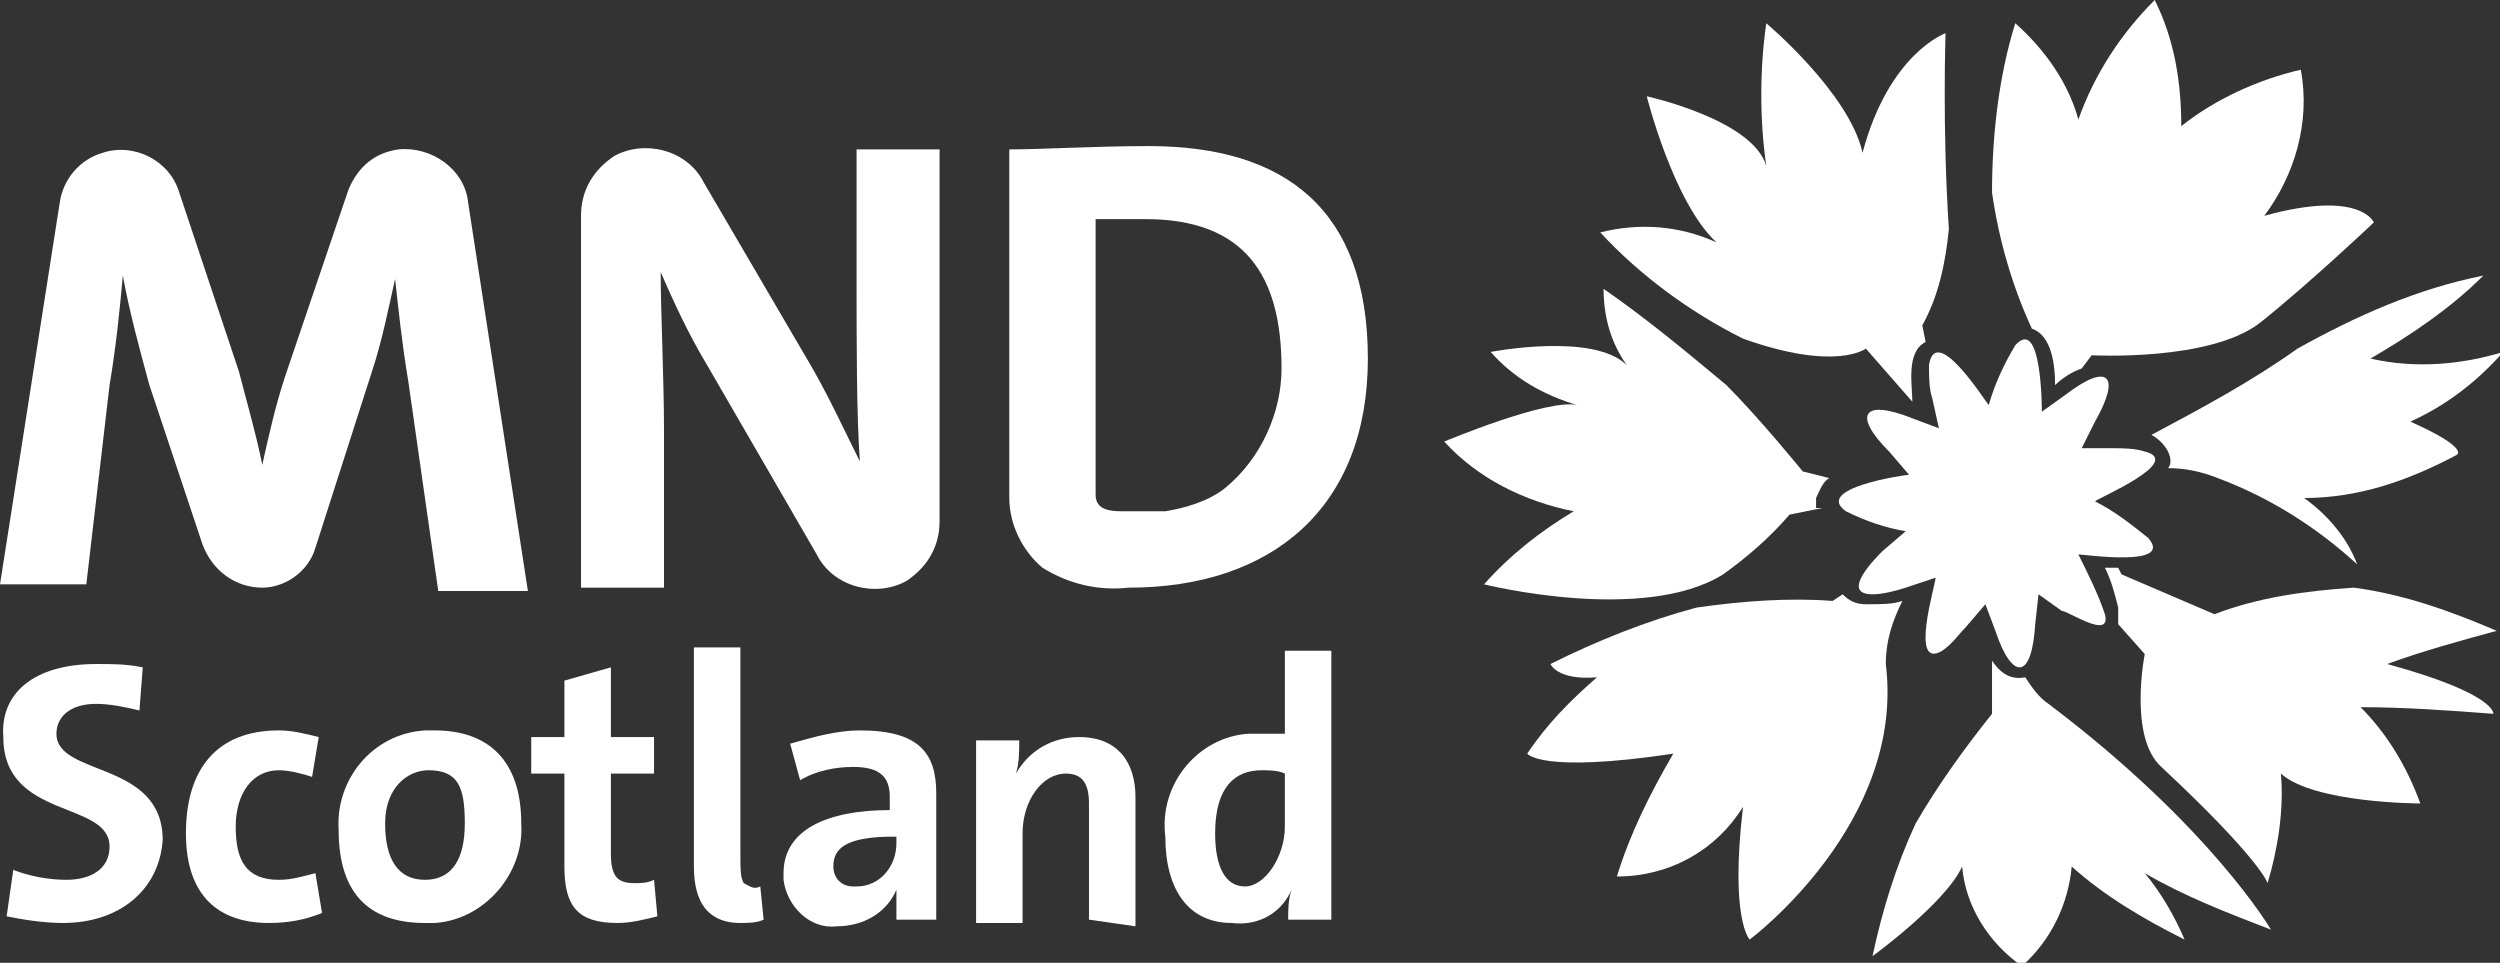 <?xml version="1.0" encoding="utf-8"?>
<!-- Generator: Adobe Illustrator 23.1.1, SVG Export Plug-In . SVG Version: 6.00 Build 0)  -->
<svg version="1.1" id="Layer_1" xmlns="http://www.w3.org/2000/svg" xmlns:xlink="http://www.w3.org/1999/xlink" x="0px" y="0px"
	 viewBox="0 0 75.3 29" style="enable-background:new 0 0 75.3 29;" xml:space="preserve">
<rect x="0" y="0" width="75.3" height="29" fill="#333333" stroke="none"/>
<style type="text/css">
	.st0{fill:#FFFFFF;}
</style>
<title>MNDS_logo_blue_AW</title>
<path class="st0" d="M14.1,6.1L14.1,6.1C14,5.1,13,4.4,12,4.5c-0.7,0.1-1.2,0.5-1.5,1.2l-1.9,5.6c-0.3,0.9-0.5,1.8-0.7,2.7l0,0
	c-0.2-1-0.5-2-0.7-2.8L5.4,5.8l0,0c-0.3-1-1.4-1.5-2.3-1.2C2.4,4.8,1.9,5.4,1.8,6.1l0,0L0,17.6h2.6l0.7-6c0.2-1.2,0.3-2.2,0.4-3.3
	l0,0c0.2,1.1,0.5,2.2,0.8,3.3l1.6,4.8l0,0c0.3,0.8,1,1.3,1.8,1.3c0.7,0,1.4-0.5,1.6-1.2l1.7-5.3c0.3-0.9,0.5-1.9,0.7-2.8l0,0
	c0.1,0.9,0.2,1.9,0.4,3.1l0.9,6.3h2.7L14.1,6.1z"/>
<path class="st0" d="M1.9,27.8c-0.6,0-1.2-0.1-1.7-0.2l0.2-1.4c0.5,0.2,1.1,0.3,1.6,0.3c0.7,0,1.3-0.3,1.3-1c0-1.4-3.2-0.8-3.2-3.3
	C0,20.9,1,20,2.9,20c0.5,0,0.9,0,1.4,0.1l-0.1,1.3c-0.4-0.1-0.9-0.2-1.3-0.2c-0.8,0-1.2,0.4-1.2,0.9c0,1.3,3.2,0.8,3.2,3.2
	C4.8,26.8,3.6,27.8,1.9,27.8"/>
<path class="st0" d="M8.1,27.8c-1.5,0-2.5-0.8-2.5-2.7S6.5,22,8.4,22c0.4,0,0.8,0.1,1.2,0.2l-0.2,1.2c-0.3-0.1-0.7-0.2-1-0.2
	c-0.8,0-1.3,0.7-1.3,1.7s0.3,1.6,1.3,1.6c0.4,0,0.7-0.1,1.1-0.2l0.2,1.2C9.2,27.7,8.7,27.8,8.1,27.8"/>
<path class="st0" d="M12.8,27.8c-1.6,0-2.6-0.8-2.6-2.8c-0.1-1.5,1-2.9,2.6-3c0.1,0,0.2,0,0.3,0c1.6,0,2.6,0.9,2.6,2.8
	c0.1,1.5-1.1,2.9-2.6,3C12.9,27.8,12.9,27.8,12.8,27.8 M12.9,23.2c-0.6,0-1.3,0.5-1.3,1.6s0.4,1.7,1.2,1.7s1.2-0.6,1.2-1.7
	S13.8,23.2,12.9,23.2"/>
<path class="st0" d="M18.6,27.8c-1.2,0-1.6-0.5-1.6-1.7v-2.8h-1v-1.1h1v-1.7l1.4-0.4v2.1h1.3v1.1h-1.3v2.4c0,0.7,0.2,0.9,0.7,0.9
	c0.2,0,0.4,0,0.6-0.1l0.1,1.1C19.4,27.7,19,27.8,18.6,27.8"/>
<path class="st0" d="M27,27.7c0-0.3,0-0.6,0-0.9l0,0c-0.3,0.7-1,1.1-1.8,1.1c-0.8,0.1-1.5-0.6-1.6-1.4c0-0.1,0-0.1,0-0.2
	c0-1.3,1.3-1.9,3.2-1.9V24c0-0.6-0.3-0.9-1.1-0.9c-0.5,0-1.1,0.1-1.6,0.4l-0.3-1.1c0.7-0.2,1.4-0.4,2.1-0.4c1.8,0,2.3,0.7,2.3,1.9
	v2.4c0,0.4,0,1,0,1.4L27,27.7z M26.9,25.2c-1.5,0-1.8,0.4-1.8,0.9c0,0.3,0.2,0.6,0.6,0.6c0,0,0.1,0,0.1,0c0.7,0,1.2-0.6,1.2-1.3
	V25.2z"/>
<path class="st0" d="M38.8,27.7c0-0.3,0-0.6,0.1-0.9l0,0c-0.3,0.7-1,1.1-1.8,1c-1.3,0-2-1-2-2.6c-0.2-1.6,1-3,2.5-3.1
	c0.1,0,0.3,0,0.4,0c0.2,0,0.5,0,0.7,0v-2.5h1.4v8.1H38.8z M38.7,23.3c-0.2-0.1-0.5-0.1-0.7-0.1c-0.8,0-1.4,0.5-1.4,1.9
	c0,1,0.3,1.6,0.9,1.6s1.2-0.9,1.2-1.8V23.3z"/>
<path class="st0" d="M32.8,27.7v-3.5c0-0.6-0.2-0.9-0.7-0.9c-0.7,0-1.3,0.8-1.3,1.8v2.7h-1.4v-5.5h1.3c0,0.3,0,0.7-0.1,1l0,0
	c0.4-0.7,1.1-1.1,1.9-1.1c1.2,0,1.7,0.8,1.7,1.8v3.9L32.8,27.7z"/>
<path class="st0" d="M22.9,26.7c-0.2,0.1-0.3,0-0.5-0.1c-0.1-0.2-0.1-0.3-0.1-1.2v-5.9h-1.4V26c0,0.5,0,1.8,1.4,1.8
	c0.2,0,0.5,0,0.7-0.1L22.9,26.7z"/>
<path class="st0" d="M24.6,16.7c0.5,1,1.8,1.3,2.7,0.8c0.6-0.4,1-1,1-1.8V4.5h-2.5v4.1c0,1.6,0,4,0.1,5.3c-0.5-1-1-2.1-1.6-3.1
	l-3.1-5.3c-0.5-1-1.8-1.3-2.7-0.8c-0.6,0.4-1,1-1,1.8v11.2H20V13c0-1.6-0.1-3.6-0.1-4.8c0.4,0.9,0.8,1.8,1.4,2.8L24.6,16.7z"/>
<path class="st0" d="M34.6,4.4c-1.6,0-3.2,0.1-4.2,0.1V15c0,0.8,0.4,1.6,1,2.1c0.8,0.5,1.7,0.7,2.6,0.6c4.3,0,7.2-2.4,7.2-6.9
	S38.7,4.4,34.6,4.4 M36.9,14.7c-0.5,0.4-1.2,0.6-1.8,0.7c-0.4,0-0.8,0-1.2,0c-0.4,0-0.9,0-0.9-0.5V6.6c0.4,0,1,0,1.5,0
	c3,0,4.1,1.7,4.1,4.5C38.6,12.4,38,13.8,36.9,14.7"/>
<path class="st0" d="M57.6,12.1l-1.4-1.6c0,0-0.9,0.7-3.7-0.3c-1.6-0.8-3.1-1.9-4.3-3.2c1.2-0.3,2.4-0.2,3.5,0.3
	c-1.3-1.2-2.1-4.4-2.1-4.4s3.2,0.7,3.6,2.1c-0.2-1.4-0.2-2.9,0-4.3c0,0,2.5,2.1,2.9,3.9C56.9,1.6,58.6,1,58.6,1s-0.1,2.9,0.1,5.9
	c-0.1,1-0.3,2-0.8,2.9l0.1,0.5C57.4,10.6,57.6,11.6,57.6,12.1L57.6,12.1z"/>
<path class="st0" d="M61.2,9.9c-0.6-1.3-1-2.7-1.2-4.1c0-1.7,0.2-3.5,0.7-5.1c0.9,0.8,1.6,1.8,1.9,2.9C63.1,2.2,63.9,1,64.9,0
	c0.6,1.2,0.8,2.5,0.8,3.8c1-0.8,2.3-1.4,3.6-1.7c0.3,1.6-0.2,3.2-1.1,4.4c2.9-0.8,3.3,0.2,3.3,0.2s-1.9,1.8-3.4,3S63,10.7,63,10.7
	l-0.3,0.4c-0.3,0.1-0.6,0.3-0.8,0.5C61.9,11,61.8,10.1,61.2,9.9"/>
<path class="st0" d="M64.8,13.1c1.5-0.8,3-1.6,4.4-2.6c1.8-1,3.6-1.8,5.6-2.2c-1,1-2.2,1.8-3.4,2.5c1.3,0.3,2.7,0.2,4-0.2
	c-0.8,0.9-1.7,1.6-2.8,2.1c1.8,0.8,1.4,1,1.4,1C72.5,14.5,71,15,69.4,15c0.7,0.5,1.3,1.2,1.6,2c-1.2-1.1-2.6-2-4.2-2.6
	c-0.5-0.2-1-0.3-1.5-0.3c0.1-0.1,0.1-0.3,0-0.5C65.2,13.4,65,13.2,64.8,13.1"/>
<path class="st0" d="M54.9,15.3l-1,0.2c-0.6,0.7-1.3,1.3-2,1.8c-2.4,1.5-7.2,0.3-7.2,0.3c0.8-0.9,1.7-1.6,2.7-2.2
	c-1.5-0.3-2.9-1-3.9-2.1c0,0,3.1-1.3,4-1.1c-1-0.3-1.9-0.8-2.6-1.6c0,0,3.1-0.6,4.1,0.4c-0.5-0.7-0.7-1.5-0.7-2.3
	c1.3,0.9,2.5,1.9,3.7,2.9c1,1,2.3,2.6,2.3,2.6l0.8,0.2c-0.2,0.1-0.3,0.4-0.4,0.6c0,0.1,0,0.2,0,0.3"/>
<path class="st0" d="M57.3,18.1c-0.3,0.6-0.5,1.2-0.5,1.9c0.6,4.8-4.1,8.3-4.1,8.3s-0.6-0.6-0.2-4c-0.8,1.3-2.2,2.1-3.8,2.1
	c0.4-1.3,1-2.5,1.7-3.7c-4,0.6-4.4,0-4.4,0c0.6-0.9,1.3-1.6,2.1-2.3c-1.2,0.1-1.4-0.4-1.4-0.4c1.4-0.7,2.9-1.3,4.4-1.7
	c1.4-0.2,2.8-0.3,4.1-0.2l0.3-0.2c0.2,0.2,0.4,0.3,0.7,0.3C56.7,18.2,57,18.2,57.3,18.1"/>
<path class="st0" d="M61,20.4c0.2,0.3,0.4,0.6,0.7,0.8c4.9,3.7,6.7,6.8,6.7,6.8c-1.3-0.5-2.6-1-3.8-1.7c0.5,0.6,0.9,1.3,1.2,2
	c-1.2-0.6-2.4-1.3-3.4-2.2c-0.1,1.1-0.6,2.2-1.5,3c-1-0.7-1.7-1.8-1.8-3c-0.5,1.1-2.7,2.7-2.7,2.7c0.3-1.4,0.7-2.7,1.3-4
	c0.7-1.2,1.5-2.3,2.3-3.3v-1.6C60.2,20.2,60.5,20.5,61,20.4L61,20.4"/>
<path class="st0" d="M63.9,17.3l2.8,1.2c1.3-0.5,2.7-0.7,4.2-0.8c1.5,0.2,2.9,0.7,4.3,1.3c-1.1,0.3-2.2,0.6-3.3,1
	c3.3,0.9,3.2,1.5,3.2,1.5c-1.3-0.1-2.7-0.2-4-0.2c0.8,0.8,1.4,1.8,1.8,2.9c0,0-3.2,0-4.2-0.9c0.1,1.1-0.1,2.3-0.4,3.3
	c0,0-0.2-0.7-3.2-3.5c-1-0.9-0.5-3.4-0.5-3.4l-0.8-0.9c0-0.2,0-0.3,0-0.5c-0.1-0.4-0.2-0.8-0.4-1.2c0.1,0,0.2,0,0.4,0"/>
<path class="st0" d="M63.4,18.5c-0.2-0.6-0.5-1.2-0.8-1.8c0.2,0,2.9,0.4,2.1-0.5c-0.5-0.4-1-0.8-1.6-1.1c0.1-0.1,2.7-1.2,1.5-1.5
	c-0.3-0.1-0.7-0.1-1-0.1l-0.9,0l0.4-0.8c0.8-1.4,0.4-1.8-0.9-0.8l-0.7,0.5c0-0.1,0-2.9-0.8-2c-0.3,0.5-0.6,1.1-0.8,1.8
	c-0.1-0.1-1.6-2.5-1.8-1.2c0,0.3,0,0.7,0.1,1l0.2,0.9l-0.8-0.3c-1.5-0.6-1.8-0.1-0.7,1l0.6,0.7c-0.1,0-2.9,0.4-1.9,1.1
	c0.6,0.3,1.2,0.5,1.8,0.6l-0.7,0.6c-0.2,0.2-1.3,1.3-0.3,1.3c0.3,0,0.7-0.1,1-0.2l0.9-0.3c0,0.2-0.8,2.8,0.2,2.2
	c0.3-0.2,0.5-0.5,0.7-0.7l0.6-0.7l0.3,0.8c0.5,1.5,1.1,1.5,1.2-0.2l0.1-0.9l0.7,0.5C62.3,18.4,63.6,19.3,63.4,18.5"/>
</svg>
